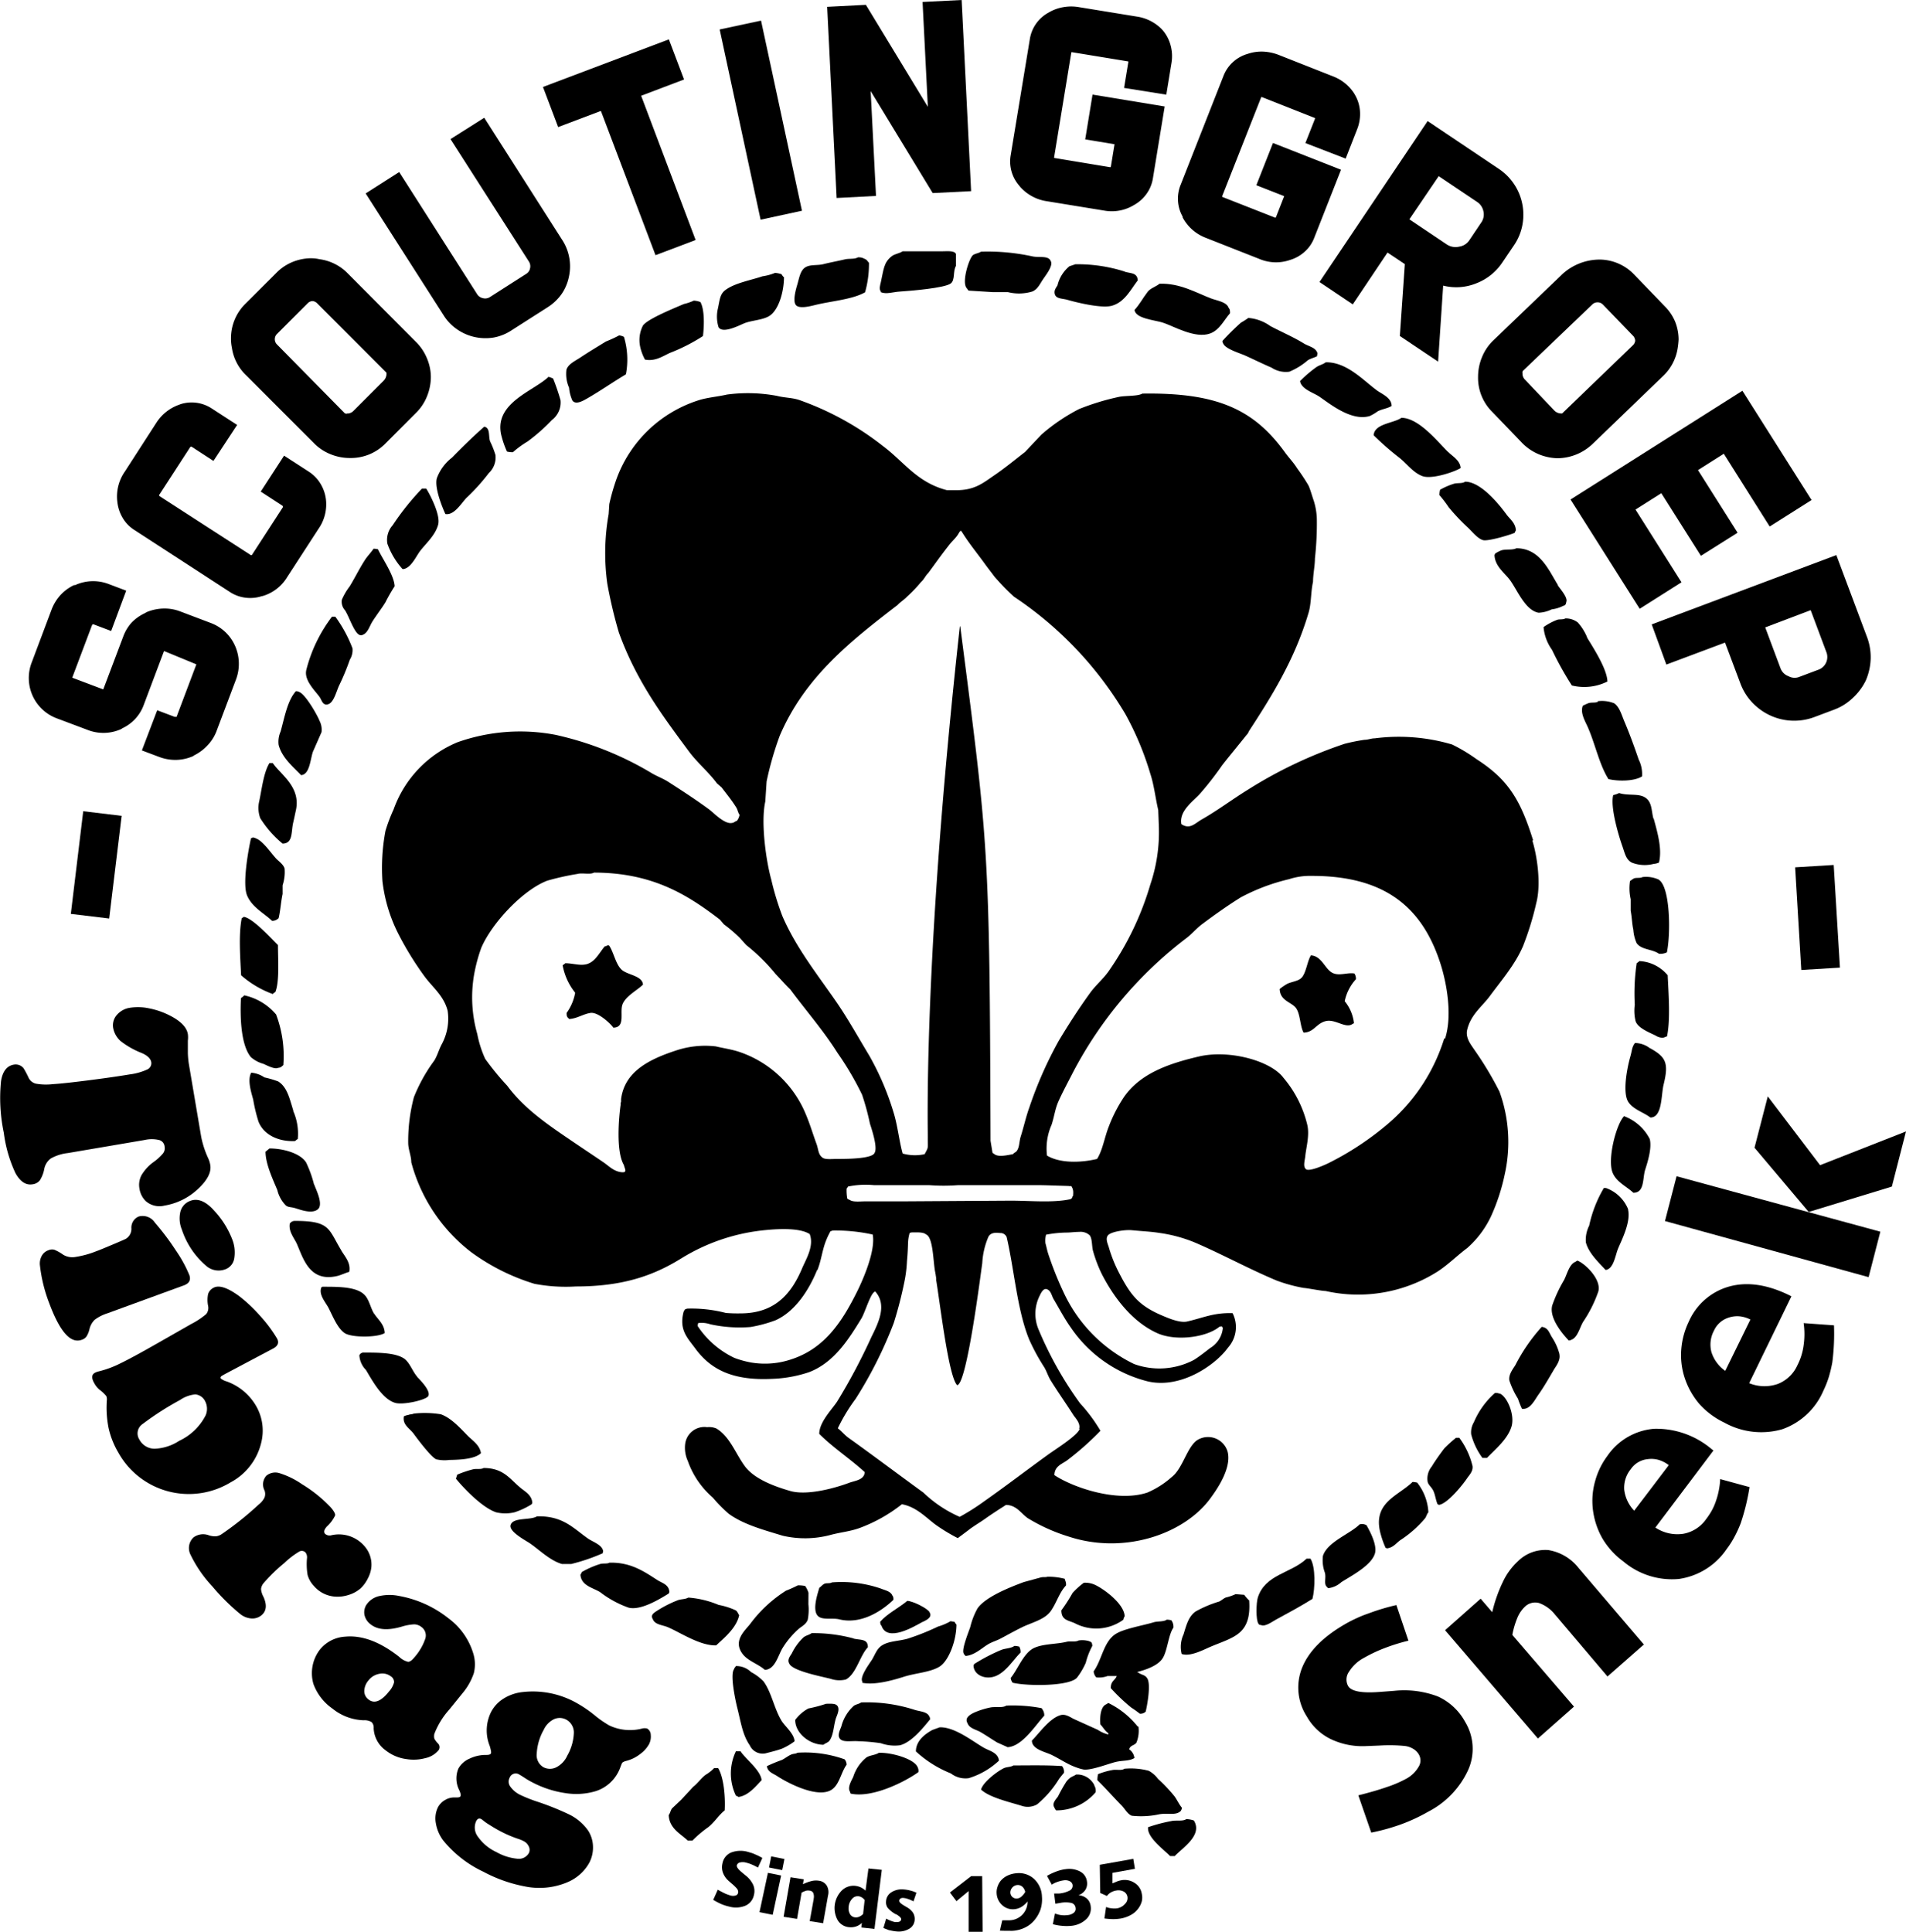 <svg xmlns="http://www.w3.org/2000/svg" viewBox="0 0 259.94 263.45"><g id="Laag_1" data-name="Laag 1"><path d="M96.26,159.62h0a3.41,3.41,0,0,0,0-.34c.47-3.81,3.9-5.47,7.53-6.66a12.51,12.51,0,0,1,5.39-.55c1,.24,2.13.4,3.14.73a15,15,0,0,1,9.17,8.61c.55,1.3.95,2.68,1.44,4,.26.74.22,1.42.8,1.83.36.29,1.26.18,1.89.18,1.27,0,4.89,0,5.21-.82.48-.73-.45-3.43-.63-4a34.28,34.28,0,0,0-1.07-3.94,41.15,41.15,0,0,0-3.33-5.67c-2-3.17-4.31-5.78-6.47-8.7-.72-.7-1.33-1.4-2-2.1a25.91,25.91,0,0,0-4-3.94l-.9-1a21,21,0,0,0-2.15-1.83l-.54-.64c-4.51-3.46-9.27-6.4-17.17-6.41-.51.31-1.62,0-2.24.18a35.27,35.27,0,0,0-4.13.92c-3.38,1.29-7.58,5.83-9,9.15a22.23,22.23,0,0,0-1,3.76,18.24,18.24,0,0,0,.45,8,15,15,0,0,0,1.08,3.39,37.76,37.76,0,0,0,3,3.66c2.22,3,5.25,5.12,8.36,7.23,1.55,1.06,3.16,2.12,4.76,3.21.76.51,1.44,1.31,2.61,1.37.65,0,.3-.46.18-1-1.09-1.83-.69-6.44-.44-8.21,0-.23,0-.32.05-.35M123,182.56c-1.12,2.76-3,5.66-5.67,6.86a18.5,18.5,0,0,1-3.41.92,18.64,18.64,0,0,1-5.48-.37,3.81,3.81,0,0,0-1.62-.18s-.09,0-.11.42a12.36,12.36,0,0,0,5,4.34,13.18,13.18,0,0,0,2.34.64,11.26,11.26,0,0,0,5.48-.46c4.43-1.46,6.8-5,8.81-9,.81-1.59,2.67-5.73,2.24-8a23.53,23.53,0,0,0-5.48-.55c-.1.06-.08.05-.27.09a9.11,9.11,0,0,0-.55,1.13c-.59,1.39-.69,2.81-1.24,4.18M220.54,124c.63,2,1.23,5.88.54,8.51a40.61,40.61,0,0,1-1.8,5.86c-1.08,2.54-2.93,4.66-4.49,6.78-1.09,1.49-2.64,2.55-3.14,4.67-.27,1.14.62,2.14,1,2.74a45.43,45.43,0,0,1,3.41,5.68,20.17,20.17,0,0,1,.72,11.26,27.22,27.22,0,0,1-1.89,5.78,13.37,13.37,0,0,1-3.23,4.29c-1.35,1-2.61,2.28-4.05,3.21a20.25,20.25,0,0,1-15.27,2.65c-.54,0-2.45-.39-3-.42a21.34,21.34,0,0,1-3.66-1c-3.87-1.62-7.42-3.59-11.23-5.22a19.82,19.82,0,0,0-4.77-1.28c-1.22-.19-1.93-.2-3.77-.37-1-.09-3.1.23-3.32.82-.25.42.07,1.11.18,1.47A18.86,18.86,0,0,0,164.2,183c1.55,3,2.67,4.42,5.84,5.77.67.28,2.39,1.06,3.42.82,2.23-.51,3.6-1.22,6.2-1.14a4.2,4.2,0,0,1-.63,4.71c-1.64,2.29-6.4,5.69-11,4.58a18,18,0,0,1-10.43-7.32c-.85-1.19-1.57-2.57-2.33-3.85-.3-.5-.35-1.14-.9-1.37s-.88.6-1.08,1a5.49,5.49,0,0,0-.09,4.48,49.65,49.65,0,0,0,5.66,10.07,22.18,22.18,0,0,1,2.78,3.74,39.14,39.14,0,0,1-4.57,4.05c-.72.51-1.69.79-1.71,2,2.57,1.7,8.55,3.75,12.67,2.38a12.11,12.11,0,0,0,3.32-2.11c1.49-1.14,2.06-4,3.42-5a2.78,2.78,0,0,1,4.22,1.56c.56,2.28-1.55,5.23-2.34,6.31-3.57,4.9-11.79,7.75-19.4,5.22a24.28,24.28,0,0,1-5.49-2.47c-.93-.61-1.51-1.79-3-1.83-.57.38-.33.21-.84.54s-1.52,1-1.88,1.26c-.67.48-1,.66-1.71,1.14s0,0-2.15,1.59a24.48,24.48,0,0,1-2.95-1.78c-1.31-.94-2.64-2.47-4.67-2.84a21,21,0,0,1-5.66,3.2c-1.37.52-2.66.6-4.13,1a13.47,13.47,0,0,1-6.47.09c-2.69-.82-5.35-1.53-7.37-3a20.4,20.4,0,0,1-2.16-2.2,11.7,11.7,0,0,1-3.41-5,4.33,4.33,0,0,1-.36-2.29A2.64,2.64,0,0,1,108,204a2.53,2.53,0,0,1,1.26.18c1.84,1.1,2.61,3.42,3.87,5.13s3.88,2.72,6.2,3.39,6.16-.41,8-1.1c.83-.32,2.1-.38,2.16-1.47-2-1.84-4.3-3.31-6.2-5.22,0-1.6,1.71-3.3,2.43-4.39a81.25,81.25,0,0,0,4.67-8.79c.92-1.87,2.21-4.36.54-6.23-.16.06-.09,0-.18.1-.53.39-1.26,2.83-1.71,3.57-1.8,2.95-3.75,6-7.09,7.31a17.52,17.52,0,0,1-5.13.93c-5.23.25-8.27-1.2-10.42-4.12-1.07-1.46-2.25-2.52-1.62-5,.18-.38.18-.38.54-.46a18.75,18.75,0,0,1,5.23.59,19.39,19.39,0,0,0,2,.06c4.8,0,7-2.8,8.44-6.23.49-1.15,1.62-2.95,1-4.58-1.26-.83-4-.75-6-.55a26.62,26.62,0,0,0-11.5,3.85c-3.87,2.41-8.08,3.84-14.38,3.84a22.73,22.73,0,0,1-5.66-.36,28.79,28.79,0,0,1-8.62-4.31,22.9,22.9,0,0,1-8.18-12.26c0-.89-.42-1.76-.42-2.64a23.43,23.43,0,0,1,.78-6.25,22.22,22.22,0,0,1,2.79-5c.42-.7.61-1.47,1-2.2a7.31,7.31,0,0,0,.81-4.58c-.52-2.05-2.06-3.2-3.14-4.67a42.88,42.88,0,0,1-3.51-5.67,21.21,21.21,0,0,1-2.24-7.33,27.2,27.2,0,0,1,.41-6.86,22.53,22.53,0,0,1,1.11-2.93,15.58,15.58,0,0,1,8.72-9.16,25.63,25.63,0,0,1,13.39-1,43.87,43.87,0,0,1,12.94,5.13c.8.5,1.64.78,2.42,1.28,1.88,1.21,3.78,2.44,5.57,3.76.57.41,2.13,2.1,3.15,1.83.19,0,.39-.22.63-.28a1.83,1.83,0,0,0,.36-.82c-.22-.29-.25-.68-.45-1-.58-.94-1.32-1.85-2-2.74l-.63-.55c-1.16-1.57-2.72-2.84-3.86-4.4-3.71-5-7.18-9.68-9.53-16.2A64.52,64.52,0,0,1,94.39,89a30.28,30.28,0,0,1,.18-9.52l.09-1.37a28.37,28.37,0,0,1,1-3.48A17.57,17.57,0,0,1,106.7,64c1.24-.42,2.65-.51,4-.82a21.55,21.55,0,0,1,6.83.18c1.07.27,2,.23,3,.55A39.81,39.81,0,0,1,132,70.22c2.88,2.15,4.61,4.94,8.71,6H142c2.51,0,3.65-1,5.12-2s2.81-2.11,4.22-3.2l2.25-2.38a25.5,25.5,0,0,1,5.12-3.48,32.89,32.89,0,0,1,5.39-1.65c.8-.2,2.65-.08,3.24-.46,10.22-.16,15.23,2.14,19.5,8.06.5.69,1.15,1.36,1.61,2.11A27.26,27.26,0,0,1,190,75.56c.23.45.55,1.6.72,2.07a9,9,0,0,1,.43,2.55,43,43,0,0,1-.26,5.34c0,1-.26,2.18-.26,3.19-.32,1.43-.22,3-.63,4.3-1.9,6.37-5,11.31-8.26,16.3l0,.06c-.6.79-3.06,3.76-3.55,4.43a42.12,42.12,0,0,1-3,3.84c-.9,1-2.85,2.31-2.52,4.12,1.18.79,1.86-.12,2.79-.64,2.16-1.23,4.13-2.72,6.2-4a60.77,60.77,0,0,1,13.29-6.32,26.32,26.32,0,0,1,2.7-.54c.51,0,.89-.2,1.4-.2a25.63,25.63,0,0,1,10.55.84,23,23,0,0,1,3.33,2c4.35,2.8,6,5.58,7.72,11.08m-12,27c1-3.15.22-7.5-.63-10.16-2.45-7.67-7.54-12-17.52-12a9.27,9.27,0,0,0-3.15.45,27.2,27.2,0,0,0-6.56,2.47c-1.83,1.14-3.59,2.39-5.3,3.67-.75.56-1.41,1.36-2.16,1.92a55,55,0,0,0-15.45,18.31c-.66,1.3-1.4,2.65-2,4-.43,1-.54,2-.9,3.11a8,8,0,0,0-.63,4.21c1.74,1.06,4.6,1,6.83.46.79-1.27,1-2.93,1.62-4.48a20.13,20.13,0,0,1,2.07-4c2.2-3.13,5.93-4.5,10.24-5.5,4.13-.95,9.78.6,11.5,2.93a15.47,15.47,0,0,1,3.24,6.41c.33,1.42-.16,3.08-.27,4.21-.07.7-.35,1.45.09,1.83s2.66-.61,3.23-.91a40.18,40.18,0,0,0,8.09-5.4A25,25,0,0,0,208.52,151m-30.19,39.49c-.11-.27-.11-.27-.46-.19-1.72,1.43-5.78,2-8.34.94-3.43-1.48-6-4.8-7.7-8.11a18.47,18.47,0,0,1-1.19-3.12c-.2-.67-.09-1.64-.46-2.17a1.84,1.84,0,0,0-1.46-.47c-.62,0-1.17.09-1.66.09a15.87,15.87,0,0,0-2.84.29,3.18,3.18,0,0,0-.08,1.17c.17.6.22,1,.45,1.66a46.82,46.82,0,0,0,2.25,5.51,20.37,20.37,0,0,0,9.39,9.3,10.11,10.11,0,0,0,8.15-.56c.73-.45,1.56-1.11,2.22-1.62a3.57,3.57,0,0,0,1.73-2.72M168.44,130a22.24,22.24,0,0,0,1.17-7.79l-.09-2.38c-.39-1.65-.56-3.36-1.08-4.94a40.74,40.74,0,0,0-3.41-8.15,49.64,49.64,0,0,0-15.19-16A31.58,31.58,0,0,1,147.18,88c-.48-.65-.72-.94-1.2-1.59-1-1.39-2.15-2.79-3.06-4.22-.33-.51-.3-.62-.67,0s-.83.94-1.3,1.57c-1,1.27-1.86,2.49-2.79,3.75-.42.4-.54.84-1,1.24a18.62,18.62,0,0,1-1.91,2c-.27.31-1,.8-1.26,1.11-6.43,4.94-12.67,9.84-16.09,17.85a44.34,44.34,0,0,0-1.79,6.23l-.18,2.74c-.65,2.93.14,8.22.81,10.62a37.8,37.8,0,0,0,1.52,5c1.88,4.36,4.81,8,7.37,11.72,1.61,2.34,3,4.86,4.49,7.32A37.78,37.78,0,0,1,133.4,161c.57,1.79.79,4,1.26,5.68a6.14,6.14,0,0,0,3,.09c.54-1,.43-.7.43-2.16.06,0-.77-23.2,4.37-69.8,0,0,.05-.07.06,0,3.86,29.9,4,30,4.13,70.13l.27,1.65.27.18c.55.45,1.9.1,2.51,0,.14-.19.41-.27.54-.46.38-.55.3-1.28.54-2,.41-1.29.7-2.66,1.17-3.94a54.29,54.29,0,0,1,4-9.06c1.36-2.27,2.79-4.48,4.32-6.59.73-1,1.78-1.88,2.51-2.93A40.55,40.55,0,0,0,168.44,130m-9.71,74.25c.24-.79-.55-1.53-.8-1.93-1-1.57-2.08-3.09-3.06-4.67-.37-.59-.54-1.22-.9-1.83A27.58,27.58,0,0,1,151.9,192c-1.62-4-2-9.37-3.05-13.92a.92.92,0,0,0-.72-.55c-.47,0-1.34-.23-1.76.48a10.52,10.52,0,0,0-.85,3.64c-.21,1.37-2.09,16.5-3.42,16.62-1.2-1.12-2.39-11.67-2.93-14.73.1.41.14.55,0-.29,0-.05,0-.12-.05-.2a.5.5,0,0,0,0-.12c-.31-1.33-.25-4.8-1.26-5.21-.35-.32-1.13-.29-1.8-.28-.2,0-.25,0-.45.09-.33,1.25-.12,1.17-.36,3.85a17.79,17.79,0,0,1-.36,2.84,55.68,55.68,0,0,1-1.44,5.58,57.28,57.28,0,0,1-5.21,10.35,24.17,24.17,0,0,0-2.42,4c.49.37.92.91,1.43,1.28,3.46,2.48,6.81,5,10.25,7.5a17,17,0,0,0,4.94,3.3,31,31,0,0,0,3.33-2.11c3-2.11,5.94-4.37,8.9-6.5.84-.6,3.88-2.52,4.13-3.38m-.91-31.73c.09-.75,0-1-.2-1.34-.16-.11-.08,0-.41-.06-3.93-.12-3.32-.11-4.36-.11H142.17a25.76,25.76,0,0,1-3.83,0h-7.55a11.84,11.84,0,0,0-3.59.19,1.06,1.06,0,0,1-.18.27,6.33,6.33,0,0,0,.09,1.37,1.35,1.35,0,0,0,.36.19c.41.31,1.46.18,2.15.18h5.49l14.28-.09c2.59,0,5.81.31,8.09-.19a.43.43,0,0,0,.34-.41" transform="translate(-11.56 -9.37)" fill="#000"/><path d="M239,142.37c.11,2.49.39,6-.09,8.33l-.27.09c-.35.23-1,0-1.26-.18-.82-.42-2.61-1.08-2.79-2.11a6,6,0,0,1-.08-2.11,28,28,0,0,1,.26-5.67,1.45,1.45,0,0,0,.36-.28,5.35,5.35,0,0,1,3.87,1.93" transform="translate(-11.56 -9.37)" fill="#000"/><path d="M237.81,129.36c1.53,1,1.62,7.3,1.08,9.89a2.07,2.07,0,0,1-1.08.19c-.94-.66-2.42-.52-3.06-1.47a5.52,5.52,0,0,1-.44-1.83c-.17-.71-.2-1.78-.36-2.56V132a6.75,6.75,0,0,1-.09-2.47,4.7,4.7,0,0,1,.54-.37c.37-.13.87,0,1.16-.18a4.12,4.12,0,0,1,2.25.36" transform="translate(-11.56 -9.37)" fill="#000"/><path d="M236.64,152.34c2.12,1.19,2.53,2,1.8,4.95-.35,1.43-.15,4.49-1.8,4.48-1-.75-2.29-1.07-3-2.1-.87-1.32-.12-4.9.27-6.23.23-.8.2-1.3.63-1.83a3.38,3.38,0,0,1,2.06.73" transform="translate(-11.56 -9.37)" fill="#000"/><path d="M237.09,121c.49,1.81,1.19,4.16.72,6a2.1,2.1,0,0,1-.72.18,4.79,4.79,0,0,1-3-.18c-.79-.42-.94-1.29-1.26-2.2-.54-1.51-1.68-5.37-1.26-7a3.54,3.54,0,0,0,.81-.28c1.23.41,2.67,0,3.59.64s.79,1.76,1.08,2.84" transform="translate(-11.56 -9.37)" fill="#000"/><path d="M236.55,164.7c.34,1.27-.36,3.36-.63,4.22-.36,1.16-.06,3.13-1.61,3.11-.92-.87-2.24-1.42-2.79-2.66-.81-1.82.46-6.69,1.53-7.78a6.45,6.45,0,0,1,3.5,3.11" transform="translate(-11.56 -9.37)" fill="#000"/><path d="M233.59,174.32c.41,1.71-.9,4.22-1.35,5.31-.38.9-.6,2.81-1.71,2.93-.92-1-2.32-2.31-2.69-3.76a4.27,4.27,0,0,1,.45-2.28,17.08,17.08,0,0,1,2-5.13.92.92,0,0,1,.54.09,5.12,5.12,0,0,1,2.79,2.84" transform="translate(-11.56 -9.37)" fill="#000"/><path d="M229.45,105a4.43,4.43,0,0,1,2.25.28c.71.48,1,1.52,1.35,2.38.72,1.7,1.35,3.4,2,5.31a4.37,4.37,0,0,1,.45,2.28c-1,.65-3.14.7-4.58.37-1.25-2-1.78-4.69-2.78-7-.36-.85-1.11-2-.72-3a6.66,6.66,0,0,1,.81-.37c.44-.12.92,0,1.25-.18" transform="translate(-11.56 -9.37)" fill="#000"/><path d="M228,96.31c.79,1.31,2.73,4.26,2.78,6a7.07,7.07,0,0,1-4.85.54,43,43,0,0,1-2.7-4.85,6.26,6.26,0,0,1-1.16-3.11,8.18,8.18,0,0,1,1.88-1c.33-.1.82,0,1.08-.18a2.65,2.65,0,0,1,1.71.55,7.07,7.07,0,0,1,1.26,2" transform="translate(-11.56 -9.37)" fill="#000"/><path d="M226.67,181.28c1,.35,3.32,2.54,2.87,4.21a17.45,17.45,0,0,1-2.06,4.12c-.46.75-.76,2.17-1.62,2.47a.63.63,0,0,1-.36.09c-.7-.73-2.71-3-2.25-4.76a18.49,18.49,0,0,1,1.62-3.48c.39-.76.72-2.17,1.53-2.47.07-.06.2-.12.27-.18" transform="translate(-11.56 -9.37)" fill="#000"/><path d="M224,89.17c.3.49,1.42,1.68,1.17,2.29-.06.38-.13.44-.45.55a4.74,4.74,0,0,1-1.53.46,4.51,4.51,0,0,1-1.79.46c-1.8-.29-2.92-3.09-3.87-4.4-.71-1-2.1-1.9-2.15-3.48.07-.09,0,0,.09-.18a3.93,3.93,0,0,1,.89-.46c.64-.17,1.49,0,2-.27,3.21,0,4.42,3,5.66,5" transform="translate(-11.56 -9.37)" fill="#000"/><path d="M224.24,194.09c.16.78-.46,1.58-.72,2-.74,1.25-1.36,2.36-2.15,3.48-.53.74-1.14,2.1-2.25,1.92a12.62,12.62,0,0,1-.54-1.37,11.35,11.35,0,0,1-1.17-2.48c-.15-.82.53-1.63.81-2.1a24.3,24.3,0,0,1,3.6-5.22c.92.12,1,.81,1.43,1.47a7.61,7.61,0,0,1,1,2.28" transform="translate(-11.56 -9.37)" fill="#000"/><path d="M218.31,81.66a2.53,2.53,0,0,0-.18.37c-.5.24-3.6,1.19-4.31,1s-1.43-1.09-2-1.65a27.73,27.73,0,0,1-2.69-2.84,16,16,0,0,0-1.26-1.65,3,3,0,0,1,.09-.73,9.29,9.29,0,0,1,1.89-.82c.5-.14,1.14,0,1.52-.28,2.16,0,4.64,3.1,5.66,4.49.46.62,1.18,1.1,1.26,2.1" transform="translate(-11.56 -9.37)" fill="#000"/><path d="M216.06,199.4c1,.34,2.16,2.91,1.62,4.58s-2.15,3-3.32,4.21h-.63a9.51,9.51,0,0,1-1.53-3.2,2.67,2.67,0,0,1,.36-1.65,11.11,11.11,0,0,1,2.88-4,1.21,1.21,0,0,1,.62.09" transform="translate(-11.56 -9.37)" fill="#000"/><path d="M212.38,209.29c.11.71-.46,1.27-.72,1.65-.62.93-2.69,3.5-3.86,3.66-.1-.07,0,0-.18-.09-.24-.52-.3-1.16-.54-1.74s-.67-.82-.81-1.28a2.59,2.59,0,0,1,.54-2.11c.55-.9,1.09-1.64,1.71-2.47a17.23,17.23,0,0,1,1.61-1.46h.45a10.64,10.64,0,0,1,1.8,3.84" transform="translate(-11.56 -9.37)" fill="#000"/><path d="M209.06,71c.57.59,1.64,1.15,1.7,2.2-.78.5-3.91,1.58-5.21,1.1s-2.16-1.75-3.23-2.57a37.85,37.85,0,0,1-3.42-3c.1-1.6,2.74-1.63,3.78-2.38,2.39,0,5,3.32,6.38,4.67" transform="translate(-11.56 -9.37)" fill="#000"/><path d="M206.36,215.61c-.21.23-.26.56-.45.82a15.42,15.42,0,0,1-3.41,3c-.55.41-.94,1-1.8,1.1-.09-.07,0,0-.18-.09a12.28,12.28,0,0,1-.63-1.74c-1.29-4.4,2.31-5.27,4.31-7.23a3.27,3.27,0,0,1,.63.09,7.07,7.07,0,0,1,1.53,4" transform="translate(-11.56 -9.37)" fill="#000"/><path d="M199.35,62.62c.7.5,2,1,2,2.11-.54.35-1.25.4-1.89.73a6.69,6.69,0,0,1-1.08.64c-2.53.78-5.52-1.72-6.92-2.66-.78-.52-2.43-1-2.6-2.1a17.16,17.16,0,0,1,2.25-1.92c.39-.26.89-.35,1.25-.64,2.89-.07,5.22,2.56,7,3.84" transform="translate(-11.56 -9.37)" fill="#000"/><path d="M197.91,217.35c.38.66,1.49,2.65,1.17,3.84-.44,1.64-3.22,3.08-4.58,3.94a3.25,3.25,0,0,1-1.8.83,3.63,3.63,0,0,1-.27-.28c-.31-.43,0-1.17-.18-1.83a4.87,4.87,0,0,1-.27-2.29c.6-1.92,3.7-3,5-4.3a1.15,1.15,0,0,1,.89.09" transform="translate(-11.56 -9.37)" fill="#000"/><path d="M196.3,142.18a1.26,1.26,0,0,1,.18.73,6.33,6.33,0,0,0-1.53,3,5.7,5.7,0,0,1,1.26,3l-.18.09c-.94.71-2.37-.72-3.69-.37s-1.58,1.53-3,1.56c-.49-.89-.43-2.45-1-3.3s-2.22-1-2.25-2.65a7.3,7.3,0,0,1,1.08-.73c.72-.31,1.56-.34,2-.92.56-.77.68-2.13,1.17-2.93,1.41.08,1.84,1.66,2.78,2.29s2.14,0,3.15.18" transform="translate(-11.56 -9.37)" fill="#000"/><path d="M191.18,57.4c.12.21,0,.3,0,.55-.39.2-.88.31-1.26.55a9.21,9.21,0,0,1-2.52,1.56,3.51,3.51,0,0,1-2.42-.55c-1.28-.55-2.44-1.13-3.6-1.65-.78-.35-2.7-.9-3-1.65-.08-.11-.08-.15-.09-.36a34.54,34.54,0,0,1,2.51-2.48,9.3,9.3,0,0,0,1-.64,5.92,5.92,0,0,1,3,1.1c1.54.82,3.14,1.49,4.58,2.38.57.36,1.54.53,1.8,1.19" transform="translate(-11.56 -9.37)" fill="#000"/><path d="M190.28,221.93c.72,1.15.63,4.09.27,5.49-1.61,1-3.31,1.92-5,2.84-.43.23-1.45,1-2,.73-.28-.05-.22,0-.36-.18-.38-.52-.31-2.88-.09-3.57,1-3.19,4.55-3.3,6.65-5.31Z" transform="translate(-11.56 -9.37)" fill="#000"/><path d="M181.92,227.6c.33,4.65-2.06,5-5.21,6.32-1,.42-2.84,1.43-4,1a4,4,0,0,1,.26-2.66c.39-1.29.68-2.42,1.62-3.11a15.78,15.78,0,0,1,3.24-1.37c.28-.13.61-.43.9-.55a7,7,0,0,0,1.34-.46l1.17.09a6.22,6.22,0,0,0,.63.73" transform="translate(-11.56 -9.37)" fill="#000"/><path d="M181.73,109.31a1.52,1.52,0,0,1,.18-.23c0,.09-.57.82-.23.29l0-.06" transform="translate(-11.56 -9.37)" fill="#000"/><path d="M179.13,51.36c.17.19.18.35.18.73-.83.94-1.42,2.28-2.69,2.75-2.06.77-5-1-6.47-1.47-1.06-.35-3.77-.55-3.86-1.74.68-.73,1.17-1.67,1.79-2.47.39-.5,1.13-.69,1.62-1.1,2.81-.08,4.93,1.21,7,2,.8.31,2.14.47,2.42,1.28" transform="translate(-11.56 -9.37)" fill="#000"/><path d="M174.37,257.63c1.26,2-1.54,3.73-2.6,4.86h-.63c-.8-.84-3.21-2.57-3-3.94a21.59,21.59,0,0,1,3.15-.83c.67-.16,1.55.07,2.06-.27a3.37,3.37,0,0,1,1,.18" transform="translate(-11.56 -9.37)" fill="#000"/><path d="M172.76,255.89a1.23,1.23,0,0,1-.18.46c-.7.67-1.8.21-3,.46a11.6,11.6,0,0,1-3.68.18c-.59-.25-.93-.94-1.35-1.37-1.12-1.14-2.19-2.36-3.33-3.48a3.73,3.73,0,0,1,.09-.82,10.07,10.07,0,0,1,1.89-.55c.62-.14,1.28.11,1.71-.19a9.46,9.46,0,0,1,3.32.28,4,4,0,0,1,1.26,1.1,22,22,0,0,1,2.25,2.38c.36.5.6,1.07,1,1.55" transform="translate(-11.56 -9.37)" fill="#000"/><path d="M171.32,230.35a1.45,1.45,0,0,1,.27,1c-.66.89-.81,3.08-1.44,4.12s-2.28,1.61-3.51,1.92c.09.08,0,0,.18.09.43.32.88.28,1.17.73.59.76,0,3.84-.18,4.58a1,1,0,0,1-.81.28,13.58,13.58,0,0,0-1.16-.83,25,25,0,0,1-2.79-2.65c0-1,.55-1,.81-1.65H162.6a3.33,3.33,0,0,1-1.53.18,1.39,1.39,0,0,1-.36-.82c1.16-1.62,1.35-4.09,3.06-5.13,1.14-.7,3.72-1.13,5.12-1.56.58-.17,1.36-.05,1.8-.36a2.64,2.64,0,0,1,.63.09" transform="translate(-11.56 -9.37)" fill="#000"/><path d="M166.82,244.82a4.31,4.31,0,0,1-.27,2.19c-.27.42-.84.34-1,.92a1.65,1.65,0,0,1,.72,1.19c-.7.44-1.62.3-2.61.55s-3.46,1.21-4.4,1l-.33-.08a9.3,9.3,0,0,1-1.86-.76c-.68-.36-1.31-.75-2-1.09-.87-.46-2.77-.75-2.78-2,1-1,2.44-3.09,3.95-3.48.7-.18,1.39.37,1.8.55l3.23,1.46a4.53,4.53,0,0,0,1.44.64v-.18c-.47-.31-.69-.8-1.08-1.19-.09-.92,0-2.44.81-2.75.07-.06.2-.11.27-.18a11.56,11.56,0,0,1,4,3.21" transform="translate(-11.56 -9.37)" fill="#000"/><path d="M164.94,46.42c.87.27,1.71.11,1.79,1.19-1,1.27-1.79,3-3.59,3.47-1.46.37-4.93-.51-6-.82-.65-.19-1.51-.12-1.71-.73s.25-1,.36-1.28a4.81,4.81,0,0,1,1.62-2.57l.81-.27a21,21,0,0,1,6.74,1" transform="translate(-11.56 -9.37)" fill="#000"/><path d="M164.94,229.8a1,1,0,0,0-.18.46,6.28,6.28,0,0,1-6.65.46c-.89-.39-1.81-.42-1.8-1.74a23.52,23.52,0,0,0,1.53-2.38,10.6,10.6,0,0,1,1.53-1.38,3.18,3.18,0,0,1,1.52.28c1.25.58,4,2.6,4.05,4.3" transform="translate(-11.56 -9.37)" fill="#000"/><path d="M160.8,252.87a1.34,1.34,0,0,1,.18.92,7,7,0,0,1-5.39,2.47,2,2,0,0,1-.27-.46c-.32-.54.34-1.13.54-1.46a21.68,21.68,0,0,1,1.13-2,2.59,2.59,0,0,1,.49-.5c.25-.2.56-.27.81-.46a2.22,2.22,0,0,1,.44,0,2.63,2.63,0,0,1,2.07,1.43" transform="translate(-11.56 -9.37)" fill="#000"/><path d="M160.09,233.19c.34.11.41.2.44.64a9.84,9.84,0,0,0-.89,2.29,9.71,9.71,0,0,1-1.17,2c-.93,1.23-6.77,1.22-8.81.73a1.41,1.41,0,0,1-.27-.64c1-1.21,1.78-3.47,3.24-4.12,1.26-.56,3-.48,4.4-.82.48-.12,1.24.06,1.62-.18a3.34,3.34,0,0,1,1.44.09" transform="translate(-11.56 -9.37)" fill="#000"/><path d="M156.76,224.67l.09.28a1.3,1.3,0,0,1,.09.64c-.91.95-1.29,2.38-2.07,3.48s-2.33,1.5-3.68,2.1c-1,.47-2.15,1.12-3.15,1.65-.6.32-1.22.47-1.79.83-.86.53-1.78,1.44-3,1.55-.14-.16-.17-.12-.27-.36-.3-.53.71-3,.9-3.57a10,10,0,0,1,1-2.57c1.11-1.56,4.31-2.83,6.29-3.57l2.34-.64c.32-.08.68,0,.89-.09a8.8,8.8,0,0,1,2.34.27" transform="translate(-11.56 -9.37)" fill="#000"/><path d="M156.4,250.22a1.25,1.25,0,0,1,.27.91c-.23.27-.45.54-.67.83a14,14,0,0,1-3,3.48,2.58,2.58,0,0,1-2.16.18c-1.63-.5-4.39-1.14-5.48-2.2.24-1,2.27-2.54,3.14-2.93.39-.17.92-.13,1.26-.36,2.2,0,4.6-.06,6.65.09" transform="translate(-11.56 -9.37)" fill="#000"/><path d="M154.87,45c.37.61-.81,2.07-1.07,2.47-.42.63-.73,1.35-1.44,1.65a6.26,6.26,0,0,1-3.33.09H147L143.64,49l-.27-.37c-.67-.86.38-4.12.9-4.48.32-.22.76-.24,1.08-.46a28.74,28.74,0,0,1,7,.64c.92.21,2.19-.15,2.51.64" transform="translate(-11.56 -9.37)" fill="#000"/><path d="M153.62,242.34a1.47,1.47,0,0,1,.36,1c-1.14,1.21-3,4.21-5,4.3l-1.43-.64c-.76-.46-1.54-1-2.34-1.46-.63-.33-1.46-.48-1.71-1.19-.42-.72.4-1.16.81-1.38a10.79,10.79,0,0,1,2.25-.73c.74-.17,1.69.09,2.24-.27a20.61,20.61,0,0,1,4.86.36" transform="translate(-11.56 -9.37)" fill="#000"/><path d="M150.56,233.92a1.41,1.41,0,0,1,.18.82c-1,1-2,2.66-3.41,3.21s-3-.17-3-1.47c.07-.09,0,0,.09-.18a25,25,0,0,1,3.68-1.92c.56-.23,1.33-.2,1.8-.55a2.64,2.64,0,0,1,.63.09" transform="translate(-11.56 -9.37)" fill="#000"/><path d="M145.8,247.75c.75.42,1.89.64,2,1.73a10.52,10.52,0,0,1-4.14,2.39,3.26,3.26,0,0,1-2.42-.65,15.52,15.52,0,0,1-4.77-3c0-1.48,1.29-2.4,2.25-2.93l1-.36c2.11-.06,4.59,2,6.11,2.84" transform="translate(-11.56 -9.37)" fill="#000"/><path d="M142,230.9c0,2.19-1.05,5-2.33,5.77s-3.22.85-4.85,1.37-4,1.16-5.66.82v-.18c-.39-.65,1.06-2.54,1.34-3,.43-.72.65-1.48,1.35-1.92.95-.61,2.3-.57,3.51-.92a32.61,32.61,0,0,0,4.13-1.65,7.47,7.47,0,0,0,1.71-.73l.54.09a1.44,1.44,0,0,0,.26.37" transform="translate(-11.56 -9.37)" fill="#000"/><path d="M141.93,44v1.65c-.43.68-.09,1.92-.71,2.38-.86.63-5.44,1-6.92,1.1-1,.06-1.84.4-2.61.09v-.09c-.27-.35-.1-.84,0-1.28.38-1.67.37-2.72,1.53-3.57.41-.3,1-.34,1.44-.64h5.39c.7,0,1.66-.12,1.88.36" transform="translate(-11.56 -9.37)" fill="#000"/><path d="M138.34,229.25c.46.77-.66,1.15-1.08,1.37-1,.54-4.69,2.78-5.48.46-.15-.16-.16-.23-.18-.55,1-1.13,2.53-1.87,3.69-2.84.73,0,2.86,1.06,3.05,1.56" transform="translate(-11.56 -9.37)" fill="#000"/><path d="M138.34,243.53c.07.1,0,.09.09.28-.94,1.16-2.55,3.17-4.13,3.57a5.59,5.59,0,0,1-2.61-.28,25.72,25.72,0,0,0-3.05-.27c-1-.09-2.25.24-2.61-.46-.25-.47.13-1.16.27-1.55A5.66,5.66,0,0,1,128,242c.3-.21.7-.24,1-.46a21.16,21.16,0,0,1,7.27,1c.79.26,1.8.23,2.07,1" transform="translate(-11.56 -9.37)" fill="#000"/><path d="M136.72,250.4a1.1,1.1,0,0,1,.09.64c-1.78,1.29-6.28,3.59-9.25,2.93l-.09-.27c-.37-.6.27-1.6.45-2a5.54,5.54,0,0,1,1.79-2.65c.5-.33,1.2-.31,1.71-.64,1.8-.06,4.92.86,5.3,2" transform="translate(-11.56 -9.37)" fill="#000"/><path d="M133.31,227a1,1,0,0,1,.09.55c-1.53,1.47-4.36,3.39-7.37,2.66-1-.25-2.44.18-3-.55-.69-.88.07-3.05.27-3.76.24-.15.44-.43.71-.55s.76,0,1-.18a16.53,16.53,0,0,1,6.65.83c.6.25,1.39.37,1.62,1" transform="translate(-11.56 -9.37)" fill="#000"/><path d="M130.07,45.23a14.34,14.34,0,0,1-.53,4c-1.76,1-4.63,1.19-6.83,1.74-.72.18-2.16.54-2.61,0s0-2.14.18-2.74c.27-.9.4-1.93,1.08-2.38s1.65-.24,2.51-.46,2-.43,2.88-.64c.59-.15,1.34,0,1.8-.28a1.51,1.51,0,0,1,.9.19c.34.11.4.32.62.55" transform="translate(-11.56 -9.37)" fill="#000"/><path d="M127.92,232.82c1,.25,2,0,2,1.19-1.11,1.18-1.57,3.62-3,4.4a3.68,3.68,0,0,1-2.07-.09c-1.27-.33-5.31-1.09-5.66-2.11-.31-.5.18-1.07.36-1.37a7.35,7.35,0,0,1,1.62-2.2c.32-.24.75-.31,1.08-.55a21,21,0,0,1,5.75.73" transform="translate(-11.56 -9.37)" fill="#000"/><path d="M126.75,249.3a1.22,1.22,0,0,1,.27.73c-.83,1.13-1,3-2.34,3.57-2.05.88-5.92-1.22-7.1-2-.56-.38-1.31-.54-1.43-1.37a20.51,20.51,0,0,1,2-.83c.41-.18.85-.55,1.26-.73s.65-.09.9-.27a16,16,0,0,1,6.47.91" transform="translate(-11.56 -9.37)" fill="#000"/><path d="M125.76,242c.35.45,0,1.18-.18,1.65-.33,1-.32,2.32-.9,3.11-.18.25-.58.34-.81.55-1.89,0-3.87-1.57-3.86-3.39a5.44,5.44,0,0,1,1.8-1.56,18.57,18.57,0,0,0,2.42-.64c.63,0,1.26-.07,1.53.28" transform="translate(-11.56 -9.37)" fill="#000"/><path d="M121.81,228.15a7.23,7.23,0,0,1-.09,2.11c-.23.6-.7.83-1.17,1.19a11.75,11.75,0,0,0-2.25,2.65c-.62,1-1,2.92-2.42,3-1.15-1-2.82-1.31-3.42-2.83s.89-2.73,1.44-3.48a18.2,18.2,0,0,1,4.85-4.49,17,17,0,0,0,1.62-.73,4.71,4.71,0,0,1,1,.09,3.58,3.58,0,0,1,.45.92Z" transform="translate(-11.56 -9.37)" fill="#000"/><path d="M118.12,244c.48.79,1.76,1.81,1.8,2.84a8.38,8.38,0,0,1-1.71,1c-.7.26-1.55.46-2.24.64a1.93,1.93,0,0,1-2.16-1.1c-1-1.44-1.21-3.18-1.71-5.13-.21-.84-1-4.43-.45-5.22.08-.24.16-.26.27-.45a2.83,2.83,0,0,1,2.07.82,6.66,6.66,0,0,1,1.71,1.28c1.09,1.51,1.44,3.69,2.42,5.31" transform="translate(-11.56 -9.37)" fill="#000"/><path d="M118.48,47.15c0,2-.72,4.51-2,5.31-.92.57-2.41.59-3.42,1-.68.28-2.92,1.46-3.5.54a4.79,4.79,0,0,1-.09-2.56c.26-1.21.27-2,1.08-2.56,1.25-.92,3.47-1.31,5-1.83a7.17,7.17,0,0,0,1.7-.46,3.18,3.18,0,0,1,.9.18,1.68,1.68,0,0,0,.27.37" transform="translate(-11.56 -9.37)" fill="#000"/><path d="M112.55,248.2c.69,1.06,2.74,2.56,2.88,3.94-.8.83-1.79,2.1-3.15,2.29a1.73,1.73,0,0,0-.36-.18,7,7,0,0,1,0-6.05Z" transform="translate(-11.56 -9.37)" fill="#000"/><path d="M111.92,229c.21.13.3.45.45.64-.38,1.74-2,3.06-3.14,4.12-2.2.06-4.86-1.74-6.56-2.47-.73-.32-1.8-.34-2.07-1.1-.39-.6.19-.9.63-1.19A15.42,15.42,0,0,1,104,227.6c.45-.17,1-.11,1.43-.36a13.1,13.1,0,0,1,4.14,1,9.78,9.78,0,0,1,2.33.74" transform="translate(-11.56 -9.37)" fill="#000"/><path d="M109.5,250.49c.78,1.29,1,3.93.9,5.77-.82.64-1.43,1.66-2.25,2.29a15.83,15.83,0,0,0-2.16,1.83h-.63c-1-.95-2.52-1.65-2.6-3.48.2-.26.25-.64.45-.91l1.26-1.19,1.61-1.74c.64-.5,1.09-1.18,1.71-1.65a5.59,5.59,0,0,0,1.17-.92Z" transform="translate(-11.56 -9.37)" fill="#000"/><path d="M107.07,50.54c.58,1,.54,3.17.36,4.66a24.56,24.56,0,0,1-4.49,2.29c-1,.45-2,1.19-3.42.92a6.67,6.67,0,0,1-.63-1.65,4.31,4.31,0,0,1,.36-3c.65-.92,4.34-2.39,5.57-2.93a6.69,6.69,0,0,0,1.35-.46,2.68,2.68,0,0,1,.9.19" transform="translate(-11.56 -9.37)" fill="#000"/><path d="M102.85,226.5c-.07.1,0,0-.09.19-1,.6-3.75,2.37-5.48,1.92a13.88,13.88,0,0,1-3.87-2.11c-1-.62-2.58-.87-2.69-2.38a1.73,1.73,0,0,0,.18-.36,12.2,12.2,0,0,1,2.51-1.1c.39-.12,1,0,1.26-.18,2.94-.08,4.78,1.24,6.56,2.38.66.42,1.57.6,1.62,1.64" transform="translate(-11.56 -9.37)" fill="#000"/><path d="M96.65,55.3a10.74,10.74,0,0,1,.27,5.12c-1.78,1.06-3.5,2.27-5.3,3.3-.43.24-1.52.93-2,.27a5.29,5.29,0,0,1-.45-1.74,4.65,4.65,0,0,1-.36-2.47c.26-.79,1.24-1.21,1.89-1.65,1.11-.74,2.35-1.48,3.5-2.19a17.38,17.38,0,0,0,1.8-.83,1.87,1.87,0,0,1,.63.19" transform="translate(-11.56 -9.37)" fill="#000"/><path d="M91.71,140.81c1.08-.35,1.64-1.6,2.33-2.38.32,0,.48-.39.72.09.55.94.85,2.57,1.71,3.2s2.7.76,2.78,1.93c-.82.79-2.33,1.55-2.78,2.65s.46,3.18-1.26,3.21c-.42-.58-2.11-2.17-3.14-2s-1.77.75-2.88.83c-.26-.27-.35-.25-.36-.83A6.67,6.67,0,0,0,90,144.75,8.34,8.34,0,0,1,88.29,141a1.36,1.36,0,0,0,.36-.27c1.07,0,2.08.41,3.06.09" transform="translate(-11.56 -9.37)" fill="#000"/><path d="M93.77,220.74c.11.19,0,.2,0,.45a26,26,0,0,1-4.31,1.47H88.2c-1.64-.47-3.08-1.94-4.4-2.84-.53-.36-2.87-1.58-2.61-2.47.32-1.1,2.7-.62,3.6-1.19,3.52-.09,4.92,1.59,6.92,3,.61.44,1.79.81,2.06,1.56" transform="translate(-11.56 -9.37)" fill="#000"/><path d="M88,63.9a3,3,0,0,1-1.17,2.75,25,25,0,0,1-3.32,2.93,13.14,13.14,0,0,0-2,1.46,2.78,2.78,0,0,1-.81-.09A12.35,12.35,0,0,1,80,69c-1.34-4.63,4.31-6.25,6.37-8.24A3.36,3.36,0,0,1,87,61a30.4,30.4,0,0,1,1,2.93" transform="translate(-11.56 -9.37)" fill="#000"/><path d="M84.16,214.33c-.07.09,0,0-.09.18a10.48,10.48,0,0,1-2.34,1.1,5.46,5.46,0,0,1-2.51,0c-1.85-.62-4.3-3.15-5.48-4.58l.17-.55a14.79,14.79,0,0,1,2.16-.73c.47-.12,1.08.05,1.44-.18,2.84,0,3.65,1.63,5.21,2.84.6.46,1.37.93,1.44,1.92" transform="translate(-11.56 -9.37)" fill="#000"/><path d="M79.13,71.41a2.9,2.9,0,0,1-.9,2.47,27.47,27.47,0,0,1-3.06,3.39c-.69.71-1.66,2.41-2.87,2.2-.4-.88-1.5-3.52-1.17-4.86a6.29,6.29,0,0,1,2.07-2.83c1.43-1.46,2.86-2.86,4.4-4.22a.65.65,0,0,1,.45.28c.29.4.16,1.25.36,1.74a12.7,12.7,0,0,1,.72,1.83" transform="translate(-11.56 -9.37)" fill="#000"/><path d="M75.35,205.17c.64.65,1.65,1.27,1.8,2.38-.83.79-2.78.9-4.31.92a5,5,0,0,1-1.8-.09c-.76-.39-2.49-2.7-3.06-3.48s-1.55-1.2-1.34-2.38a2.14,2.14,0,0,1,.63-.19c.14-.09.57-.08.71-.18a13.64,13.64,0,0,1,3.69.09c1.41.48,2.71,1.94,3.68,2.93" transform="translate(-11.56 -9.37)" fill="#000"/><path d="M69.69,76c.47.73,2,3.62,1.62,4.94-.41,1.49-1.7,2.56-2.52,3.66-.51.7-1.26,2.37-2.33,2.38a10.27,10.27,0,0,1-2.07-3.47A3,3,0,0,1,65.11,81a36,36,0,0,1,4-5Z" transform="translate(-11.56 -9.37)" fill="#000"/><path d="M68.43,197.12c.36.38,1.95,1.94,1.53,2.65-.31.52-3.37,1.23-4.49.92-1.76-.5-3.11-3-4-4.49a3.1,3.1,0,0,1-.9-2,.61.61,0,0,1,.63-.37c1.89,0,4.3,0,5.48.82.77.54,1.15,1.78,1.79,2.48" transform="translate(-11.56 -9.37)" fill="#000"/><path d="M63.13,84.32c.6,1.27,2.18,3.5,2.25,5a23.67,23.67,0,0,0-1.26,2.2c-.55.89-1.25,1.78-1.8,2.66-.35.57-.6,1.49-1.25,1.74-.44.26-.81-.18-1-.46-.59-.89-.89-1.9-1.44-2.84a1.73,1.73,0,0,1-.45-1.46,8.46,8.46,0,0,1,1.08-1.84c.71-1.17,1.26-2.31,2-3.47.35-.58.88-1.1,1.25-1.65a2.64,2.64,0,0,1,.63.09" transform="translate(-11.56 -9.37)" fill="#000"/><path d="M62.59,188.51c.5.8,1.39,1.43,1.44,2.65-.92.62-4.52.66-5.48,0s-1.59-2.26-2.16-3.38c-.4-.79-1.41-1.85-1-2.84a.28.28,0,0,1,.26-.09c2.29,0,4.89,0,5.84,1.37.48.68.65,1.59,1.08,2.29" transform="translate(-11.56 -9.37)" fill="#000"/><path d="M59.63,97.78a2.45,2.45,0,0,1-.36,1.55,32.42,32.42,0,0,1-1.44,3.48c-.36.72-.7,2.26-1.44,2.57s-.94-.45-1.16-.83c-.52-.84-2.27-2.34-1.89-3.84a20.1,20.1,0,0,1,3.5-7.24h.45a18.18,18.18,0,0,1,2.34,4.31" transform="translate(-11.56 -9.37)" fill="#000"/><path d="M58.1,179.9c.49.83,1.33,1.68,1.09,2.92-.47.12-1.12.44-1.63.56-3.69.87-4.59-2.21-5.48-4.3-.37-.86-1.19-1.72-1-2.84a.82.82,0,0,1,.72-.37c4.81,0,4.53,1.08,6.29,4" transform="translate(-11.56 -9.37)" fill="#000"/><path d="M55.14,107.67a2.66,2.66,0,0,1,.27,1.55l-1.17,2.66c-.36,1-.43,3.13-1.62,3.2-1.09-1.14-2.61-2.38-3.06-4.12a3.45,3.45,0,0,1,.27-1.83c.54-1.94.91-4.17,2.07-5.49a.78.78,0,0,1,.45.09c.83.29,2.41,3,2.79,3.94" transform="translate(-11.56 -9.37)" fill="#000"/><path d="M54.42,170.93c.27.75,1.3,2.76.45,3.39s-2.4,0-3.06-.19-.89-.09-1.26-.36a4.47,4.47,0,0,1-1.17-2.11c-.56-1.37-1.59-3.47-1.61-5.22l.54-.45c1.95,0,4.25.69,5,1.92a15.62,15.62,0,0,1,1.08,3" transform="translate(-11.56 -9.37)" fill="#000"/><path d="M51.54,160.86a7.65,7.65,0,0,1,.63,3.84,1.65,1.65,0,0,0-.36.28c-2.31.11-4.3-.87-5-2.66a22.24,22.24,0,0,1-.72-3c-.27-1-.82-2.67-.27-3.66a3.69,3.69,0,0,1,1.8.64,14.28,14.28,0,0,1,1.88.55c1.26.79,1.57,2.44,2.07,4" transform="translate(-11.56 -9.37)" fill="#000"/><path d="M48.76,113.43c1.06,1.58,3.89,3.26,3.14,6.5-.1.46-.25,1.19-.36,1.65-.29,1.23,0,2.82-1.44,2.84a14.33,14.33,0,0,1-3.05-3.48,4.06,4.06,0,0,1-.18-2.1c.38-1.69.61-4.06,1.44-5.41Z" transform="translate(-11.56 -9.37)" fill="#000"/><path d="M50.37,127.81a5.71,5.71,0,0,1-.27,2.29v1.19c-.23,1.07-.3,2.3-.54,3.29a1.23,1.23,0,0,1-.89.37c-1.17-1.1-2.76-1.87-3.42-3.48s.2-6.29.54-7.78c.16-.06.09,0,.18-.09a.71.71,0,0,1,.45.09c1,.33,2.13,2.08,2.87,2.84.36.35.92.75,1.08,1.28" transform="translate(-11.56 -9.37)" fill="#000"/><path d="M49.2,147.68a16,16,0,0,1,1,6.95c-.27.19-.26.32-.72.37-.49.23-1.55-.36-2-.55a4.32,4.32,0,0,1-1.71-.92c-1.33-1.62-1.49-5.28-1.35-8.05a2,2,0,0,0,.45-.37,7.85,7.85,0,0,1,4.31,2.57" transform="translate(-11.56 -9.37)" fill="#000"/><path d="M49.47,138.25c0,2,.22,4.94-.35,6.4a1.45,1.45,0,0,0-.36.28,13.59,13.59,0,0,1-4.32-2.56c-.11-2.33-.36-5.62.09-7.79a.85.85,0,0,0,.27-.18c1.25.17,3.78,3,4.67,3.85" transform="translate(-11.56 -9.37)" fill="#000"/></g><g id="Laag_2" data-name="Laag 2"><path d="M202,228.26l1.64,4.86a25.75,25.75,0,0,0-3.22,1,19.75,19.75,0,0,0-2.81,1.32,5.36,5.36,0,0,0-2.08,1.92,1.84,1.84,0,0,0-.12,1.93c.43.74,1.85,1,4.26.82l2-.15a12.94,12.94,0,0,1,6,.77,8,8,0,0,1,3.71,3.47,7.08,7.08,0,0,1,.43,6.5,12.06,12.06,0,0,1-5.49,5.75,23.84,23.84,0,0,1-3.65,1.7,27.94,27.94,0,0,1-4.1,1.14l-1.76-5.08c1.47-.37,2.77-.74,3.88-1.13a15.85,15.85,0,0,0,2.6-1.11,4.31,4.31,0,0,0,1.73-1.64,1.62,1.62,0,0,0,.05-1.68,2.08,2.08,0,0,0-.76-.77,2.82,2.82,0,0,0-1.14-.4,21.45,21.45,0,0,0-3.45-.06l-2,.08a10,10,0,0,1-4.75-1,7.56,7.56,0,0,1-3.19-3.05,7.27,7.27,0,0,1-.61-6.72q1.37-3.3,5.85-5.88c.46-.27.95-.52,1.47-.76a16.32,16.32,0,0,1,1.68-.68A29.54,29.54,0,0,1,202,228.26Z" transform="translate(-11.56 -9.37)" fill="#000"/><path d="M227,223.38l8.75,10.26L230.79,238l-7-8.26-.14-.16a4.87,4.87,0,0,0-2.2-1.6,2,2,0,0,0-1.95.53,4.38,4.38,0,0,0-1,1.48,11.6,11.6,0,0,0-.69,2.34l8.41,9.78-4.92,4.35-12.66-14.77,4.85-4.3,1.58,1.84a19.89,19.89,0,0,1,1.45-4.13,9,9,0,0,1,2.05-2.81,5.28,5.28,0,0,1,4.16-1.53,6.59,6.59,0,0,1,4.13,2.46Z" transform="translate(-11.56 -9.37)" fill="#000"/><path d="M245.24,207.18l-7.92,10.51a5.41,5.41,0,0,0,3.8.85,4.83,4.83,0,0,0,3.12-2,9.49,9.49,0,0,0,.79-1.2,7.93,7.93,0,0,0,.57-1.33,10.52,10.52,0,0,0,.56-2.93l4,1.09a29.55,29.55,0,0,1-1.2,4.92,15.75,15.75,0,0,1-.85,1.86,12,12,0,0,1-1.06,1.66,9.49,9.49,0,0,1-6.52,4.09,10.26,10.26,0,0,1-7.58-2.39,10.61,10.61,0,0,1-2.86-3.15,10.48,10.48,0,0,1-1.31-4.09,9.86,9.86,0,0,1,.34-3.77,10.18,10.18,0,0,1,1.67-3.4,8.52,8.52,0,0,1,6.38-3.68A11.65,11.65,0,0,1,245,207Zm-6.09,2a4.25,4.25,0,0,0-1.4-.72,3.62,3.62,0,0,0-1.47-.1,3.17,3.17,0,0,0-2.31,1.36,4,4,0,0,0-.9,2.82,5,5,0,0,0,1.36,2.85Z" transform="translate(-11.56 -9.37)" fill="#000"/><path d="M255.87,186.16,250.11,198a5.52,5.52,0,0,0,3.89.11,4.87,4.87,0,0,0,2.69-2.56,8.31,8.31,0,0,0,.85-2.74,10.65,10.65,0,0,0,0-3l4.14.3a30.69,30.69,0,0,1-.23,5.06,19.11,19.11,0,0,1-.48,2,13.29,13.29,0,0,1-.73,1.84,9.53,9.53,0,0,1-5.61,5.27,10.36,10.36,0,0,1-7.9-.9,10.86,10.86,0,0,1-3.42-2.55,10.6,10.6,0,0,1-2.06-3.76,9.93,9.93,0,0,1-.39-3.77,10.47,10.47,0,0,1,1-3.66,8.53,8.53,0,0,1,5.56-4.83q3.68-1,8.19,1.21Zm-5.59,3.16a4.19,4.19,0,0,0-1.5-.44,3.72,3.72,0,0,0-1.47.18,3.26,3.26,0,0,0-2,1.78,4,4,0,0,0-.34,2.94,4.94,4.94,0,0,0,1.88,2.54Z" transform="translate(-11.56 -9.37)" fill="#000"/><path d="M238.63,175.89l1.58-6.11L268,177.34l-1.6,6.2Zm12.21-10,1.81-7,7.13,9.38,11.72-4.6-1.93,7.52-11.34,3.46Z" transform="translate(-11.56 -9.37)" fill="#000"/><path d="M115.53,262.75l-.6,1.31a8.36,8.36,0,0,0-.85-.42,5,5,0,0,0-.83-.27,1.55,1.55,0,0,0-.8,0,.54.54,0,0,0-.4.37q-.08.36.72,1l.43.36a3.5,3.5,0,0,1,1.08,1.32,2.13,2.13,0,0,1,.09,1.42,2,2,0,0,1-1.16,1.42,3.42,3.42,0,0,1-2.24.11,6.18,6.18,0,0,1-1.08-.35,9.91,9.91,0,0,1-1.06-.56l.62-1.38c.38.21.71.38,1,.52a6,6,0,0,0,.75.27,1.26,1.26,0,0,0,.67,0,.46.46,0,0,0,.34-.33.65.65,0,0,0,0-.31.71.71,0,0,0-.15-.3,5.78,5.78,0,0,0-.7-.68l-.43-.38a2.75,2.75,0,0,1-.78-1.13,2.18,2.18,0,0,1-.06-1.24,2,2,0,0,1,1.17-1.49,3.63,3.63,0,0,1,2.34-.08l.44.13a3.19,3.19,0,0,1,.48.19A7.52,7.52,0,0,1,115.53,262.75Z" transform="translate(-11.56 -9.37)" fill="#000"/><path d="M116.29,264.78l1.8.36-1.15,5.36-1.8-.36Zm.45-2.25,1.8.36-.3,1.52-1.8-.36Z" transform="translate(-11.56 -9.37)" fill="#000"/><path d="M124.48,267.91l-.66,3.74-1.83-.29.54-3v-.06a1.4,1.4,0,0,0-.05-.76.58.58,0,0,0-.47-.33,1.25,1.25,0,0,0-.5,0,3.12,3.12,0,0,0-.63.27l-.62,3.58-1.83-.29.94-5.39,1.81.28-.12.67a6,6,0,0,1,1.16-.43,2.54,2.54,0,0,1,1-.05,1.49,1.49,0,0,1,1.07.63,1.8,1.8,0,0,1,.21,1.34Z" transform="translate(-11.56 -9.37)" fill="#000"/><path d="M130,264.18l1.82.19-1,8.05-1.79-.19.07-.63a2.05,2.05,0,0,1-.79.49,2.24,2.24,0,0,1-.94.1,2,2,0,0,1-1.55-.93,3.41,3.41,0,0,1,.52-4.05,2.28,2.28,0,0,1,1.86-.66,2.45,2.45,0,0,1,.76.21,2.48,2.48,0,0,1,.64.45Zm-.52,4.31a1.37,1.37,0,0,0-.37-.35,1.12,1.12,0,0,0-.46-.17,1,1,0,0,0-.89.36,1.79,1.79,0,0,0-.46,1.08,1.6,1.6,0,0,0,.18,1,.91.91,0,0,0,.71.44,1.05,1.05,0,0,0,.55-.09,1.6,1.6,0,0,0,.53-.37Z" transform="translate(-11.56 -9.37)" fill="#000"/><path d="M136.54,267.49l-.4,1.18a2.53,2.53,0,0,0-.37-.18,2.62,2.62,0,0,0-.39-.15,2.31,2.31,0,0,0-.64-.14.61.61,0,0,0-.4.1.37.37,0,0,0-.15.3c0,.17.23.39.72.67l.26.16a2.53,2.53,0,0,1,.9.78,1.61,1.61,0,0,1,.23,1,1.48,1.48,0,0,1-.72,1.18,2.79,2.79,0,0,1-1.72.38,5.17,5.17,0,0,1-.89-.15c-.17,0-.32-.09-.47-.14l-.46-.18.38-1.28a4.46,4.46,0,0,0,.78.35,3.55,3.55,0,0,0,.36.11,1.86,1.86,0,0,0,.34,0,.61.61,0,0,0,.4-.09.36.36,0,0,0,.16-.31c0-.15-.2-.36-.65-.64l-.05,0a3.79,3.79,0,0,1-1.14-.9,1.29,1.29,0,0,1-.22-.86,1.54,1.54,0,0,1,.71-1.24,2.63,2.63,0,0,1,1.68-.4,4.8,4.8,0,0,1,.91.15A4,4,0,0,1,136.54,267.49Z" transform="translate(-11.56 -9.37)" fill="#000"/><path d="M144,265.23l1.51,0,.06,7.59-1.91,0v-5.56L142,268.64l-.89-1.18Z" transform="translate(-11.56 -9.37)" fill="#000"/><path d="M147.93,272.66l.32-1.41.48,0h.5a2.51,2.51,0,0,0,2.46-2.57,3,3,0,0,1-.84.75,2.25,2.25,0,0,1-1,.31,2.11,2.11,0,0,1-1.61-.56,2.32,2.32,0,0,1-.76-1.62,2.23,2.23,0,0,1,.12-.87,2.6,2.6,0,0,1,.42-.81,2.78,2.78,0,0,1,.95-.73,3.49,3.49,0,0,1,1.25-.32,3.05,3.05,0,0,1,2.38.79,3.44,3.44,0,0,1,1.06,2.39,4.56,4.56,0,0,1-.19,1.75,4.64,4.64,0,0,1-.9,1.55,3.88,3.88,0,0,1-1.26.95,4.51,4.51,0,0,1-1.63.42,3.54,3.54,0,0,1-.4,0h-.64Zm3.45-5.28a1.34,1.34,0,0,0-.4-.72.93.93,0,0,0-.69-.22,1,1,0,0,0-.68.35,1,1,0,0,0-.26.72.84.84,0,0,0,.9.77,1,1,0,0,0,.58-.24A2.53,2.53,0,0,0,151.38,267.38Z" transform="translate(-11.56 -9.37)" fill="#000"/><path d="M158.64,267.83a1.91,1.91,0,0,1,1.15.46,1.63,1.63,0,0,1,.52,1.06,2,2,0,0,1-.61,1.75,3.39,3.39,0,0,1-2,.9,6.72,6.72,0,0,1-1.34,0,6.34,6.34,0,0,1-1.21-.22l.29-1.46a3.2,3.2,0,0,0,.82.22,3.39,3.39,0,0,0,.9,0,1.52,1.52,0,0,0,.87-.34.83.83,0,0,0,.2-.32.81.81,0,0,0,0-.38.74.74,0,0,0-.57-.62,3.76,3.76,0,0,0-1.51,0l-.6.1h-.06l-.17-1.38.4,0,.23,0a3.91,3.91,0,0,0,1.47-.4.73.73,0,0,0,.42-.74.68.68,0,0,0-.37-.53,1.34,1.34,0,0,0-.84-.13,4.22,4.22,0,0,0-.85.21,3.13,3.13,0,0,0-.78.38l-.65-1.2a8.61,8.61,0,0,1,1.31-.61,6.14,6.14,0,0,1,.62-.19,3.84,3.84,0,0,1,.59-.11,3.21,3.21,0,0,1,2,.32,1.77,1.77,0,0,1,.93,1.37,1.65,1.65,0,0,1-.23,1.15A1.88,1.88,0,0,1,158.64,267.83Z" transform="translate(-11.56 -9.37)" fill="#000"/><path d="M161.55,263.68l4.57-.81.22,1.36-3.06.55,0,1.43.65-.27a3,3,0,0,1,.5-.14,2.45,2.45,0,0,1,1.85.34,2.16,2.16,0,0,1,1,1.51,2.29,2.29,0,0,1,0,1,2.86,2.86,0,0,1-.49,1,3,3,0,0,1-1,.87,4.45,4.45,0,0,1-1.4.49,6.46,6.46,0,0,1-1,.08,9.09,9.09,0,0,1-1.21-.09l.23-1.57a2.23,2.23,0,0,0,.74.18,2.7,2.7,0,0,0,.8,0A1.86,1.86,0,0,0,165,269a1.1,1.1,0,0,0,.32-.94,1,1,0,0,0-.53-.74,1.55,1.55,0,0,0-1-.13,2.11,2.11,0,0,0-.73.26,1.64,1.64,0,0,0-.53.48l-.92-.41Z" transform="translate(-11.56 -9.37)" fill="#000"/><path d="M37.32,154.5,39,164.41a12.79,12.79,0,0,0,.92,2.84,3.83,3.83,0,0,1,.32,1c.17,1-.42,2.12-1.76,3.34A8.73,8.73,0,0,1,34,173.78a2.83,2.83,0,0,1-2.55-.6,3,3,0,0,1-.87-1.71,2.82,2.82,0,0,1,.27-1.82,5.9,5.9,0,0,1,1.59-1.76,7.16,7.16,0,0,0,1.36-1.23,1.16,1.16,0,0,0,.21-.92,1,1,0,0,0-.75-.9,4.45,4.45,0,0,0-2,0L20.8,166.62a6.11,6.11,0,0,0-2.3.73,2.33,2.33,0,0,0-.91,1.47,4.33,4.33,0,0,1-.59,1.51,1.5,1.5,0,0,1-1,.55c-.9.15-1.67-.35-2.32-1.5a18.39,18.39,0,0,1-1.6-5.52,23,23,0,0,1-.38-7.05c.21-1.34.8-2.09,1.75-2.25a1.39,1.39,0,0,1,1.32.48,13.22,13.22,0,0,1,.67,1.26,1.49,1.49,0,0,0,1,.85,8,8,0,0,0,2.31.07c1-.06,2.59-.23,4.79-.51s4.11-.55,5.72-.82a8.14,8.14,0,0,0,2.36-.66.93.93,0,0,0,.57-1c-.08-.49-.51-.91-1.29-1.25A11.43,11.43,0,0,1,28,151.34a3.17,3.17,0,0,1-1-1.74,2.13,2.13,0,0,1,.48-1.8,2.91,2.91,0,0,1,1.84-1,7.32,7.32,0,0,1,2.65.1,10.58,10.58,0,0,1,2.82,1c1.44.74,2.24,1.58,2.39,2.5a3.57,3.57,0,0,1,0,.89c0,.7,0,1.27,0,1.71A12,12,0,0,0,37.32,154.5Z" transform="translate(-11.56 -9.37)" fill="#000"/><path d="M36.62,184.67l-10.41,3.8a5.76,5.76,0,0,0-1.73.88,2.59,2.59,0,0,0-.72,1.29,3.21,3.21,0,0,1-.41,1,1.26,1.26,0,0,1-.63.44c-1.55.57-3-1.11-4.45-5A20.72,20.72,0,0,1,17,181.88a2.17,2.17,0,0,1,.26-1.25,1.62,1.62,0,0,1,.88-.75,1.28,1.28,0,0,1,.82-.08,6.06,6.06,0,0,1,1.23.69,2.44,2.44,0,0,0,1.63.3,12.91,12.91,0,0,0,2.86-.78c.4-.14,1.12-.44,2.19-.89s1.67-.71,1.84-.8a1.59,1.59,0,0,0,.77-1.42,1.63,1.63,0,0,1,1-1.63,2,2,0,0,1,2.21.84,34.28,34.28,0,0,1,2.87,3.82,17.55,17.55,0,0,1,1.83,3.35C37.61,183.94,37.36,184.4,36.62,184.67Zm6.56-6.41A4.92,4.92,0,0,1,43.5,181a1.88,1.88,0,0,1-1.24,1.48,2.58,2.58,0,0,1-2.69-.58,11,11,0,0,1-3.2-4.82,4,4,0,0,1-.25-2.26,2.13,2.13,0,0,1,1.41-1.69c1-.38,2.1.06,3.22,1.32A12.14,12.14,0,0,1,43.18,178.26Z" transform="translate(-11.56 -9.37)" fill="#000"/><path d="M48.82,193.27l-6.57,3.48-.37.21c-.22.12-.29.26-.21.4a2.36,2.36,0,0,0,.83.41,7.61,7.61,0,0,1,4,3.36,6.73,6.73,0,0,1,.67,5.05A8.3,8.3,0,0,1,43,211.53a11,11,0,0,1-15.3-4.06,11.52,11.52,0,0,1-1.33-3.35,14.22,14.22,0,0,1-.23-3.88,1.12,1.12,0,0,0-.08-.48,5,5,0,0,0-.9-.85,3.07,3.07,0,0,1-.75-.92c-.39-.68-.36-1.15.08-1.4a2,2,0,0,1,.54-.2,13.86,13.86,0,0,0,2.92-1.08q1.66-.8,5.1-2.76l4.57-2.61a10.57,10.57,0,0,0,2.06-1.36,1.34,1.34,0,0,0,.26-1.13,4.06,4.06,0,0,1,0-1.6,1.45,1.45,0,0,1,.72-.85c.74-.42,1.91-.05,3.52,1.13A20.12,20.12,0,0,1,47,188.78a19,19,0,0,1,2.31,3.07C49.66,192.43,49.49,192.91,48.82,193.27Zm-9.28,7.2a1.65,1.65,0,0,0-1.35-.94,4.38,4.38,0,0,0-2.07.76,40.21,40.21,0,0,0-5.1,3.27,1.54,1.54,0,0,0-.45,2.13,2.35,2.35,0,0,0,2.08,1.25A6.58,6.58,0,0,0,36,205.86a7.72,7.72,0,0,0,3.6-3.46A2.24,2.24,0,0,0,39.54,200.47Z" transform="translate(-11.56 -9.37)" fill="#000"/><path d="M56.67,214.94c.44.51.64.88.59,1.11a5,5,0,0,1-1.12,1.5c-.38.42-.46.75-.24,1a.93.93,0,0,0,.89.18,4.59,4.59,0,0,1,4.42,1.43,3.81,3.81,0,0,1,1,2.88,4.14,4.14,0,0,1-.49,1.6,4.65,4.65,0,0,1-1,1.36,4.48,4.48,0,0,1-1.66.89,4.83,4.83,0,0,1-1.89.21,4.18,4.18,0,0,1-2.84-1.49,3.55,3.55,0,0,1-.82-1.46,8.8,8.8,0,0,1-.09-2.21,1.12,1.12,0,0,0-.18-.83.69.69,0,0,0-.91-.12,11.18,11.18,0,0,0-2,1.54,22.63,22.63,0,0,0-2.82,2.74,1.49,1.49,0,0,0-.35.8,2.65,2.65,0,0,0,.33,1.06c.49,1.09.42,1.91-.22,2.48a1.94,1.94,0,0,1-1.39.48,2.76,2.76,0,0,1-1.55-.6,28.77,28.77,0,0,1-3.83-3.8,17.1,17.1,0,0,1-2.93-4.25,2,2,0,0,1,.37-2.4,2.2,2.2,0,0,1,2.09-.3,2.67,2.67,0,0,0,1,.14,1.79,1.79,0,0,0,.8-.32,43.29,43.29,0,0,0,5-4,2.78,2.78,0,0,0,.8-.95,1.38,1.38,0,0,0,0-1,1.76,1.76,0,0,1,.27-2,1.91,1.91,0,0,1,1.8-.33,11.34,11.34,0,0,1,3.05,1.5A18.83,18.83,0,0,1,56.67,214.94Z" transform="translate(-11.56 -9.37)" fill="#000"/><path d="M72.74,230.08a9.3,9.3,0,0,1,3.37,4.8,5,5,0,0,1,.07,2.67,8.51,8.51,0,0,1-1.59,2.79l-1.79,2.21a10.69,10.69,0,0,0-2,3.27,1.36,1.36,0,0,0,0,.66,2.76,2.76,0,0,0,.5.66.7.7,0,0,1,0,1,3.22,3.22,0,0,1-1.76,1,6.07,6.07,0,0,1-2.52.13,5.77,5.77,0,0,1-2.87-1.2,3.92,3.92,0,0,1-1.63-3,1.07,1.07,0,0,0-.28-.85,1.87,1.87,0,0,0-1.09-.25,7.12,7.12,0,0,1-4.26-1.6A7,7,0,0,1,54.3,239a5.28,5.28,0,0,1,.89-4.67,4.77,4.77,0,0,1,3.44-1.76q3.45-.33,7.36,2.74a2.66,2.66,0,0,0,1.23.69c.24,0,.53-.21.86-.62a7.5,7.5,0,0,0,1.49-2.56,1.42,1.42,0,0,0-.52-1.56,1.65,1.65,0,0,0-1-.37,6.87,6.87,0,0,0-1.66.3c-1.89.56-3.32.47-4.28-.3a2.16,2.16,0,0,1-.86-1.38,1.9,1.9,0,0,1,.44-1.5,2.84,2.84,0,0,1,1.71-1,6.38,6.38,0,0,1,2.55,0A15.15,15.15,0,0,1,72.74,230.08ZM64.89,238a1.91,1.91,0,0,0-1.57-.37,2.42,2.42,0,0,0-1.51.91,2.33,2.33,0,0,0-.57,1.43,1.42,1.42,0,0,0,.57,1.16c.79.63,1.72.27,2.79-1.07a3,3,0,0,0,.7-1.25A.91.91,0,0,0,64.89,238Z" transform="translate(-11.56 -9.37)" fill="#000"/><path d="M99.82,245.1a1,1,0,0,1,.49.86,2.25,2.25,0,0,1-.25,1.3,4.15,4.15,0,0,1-1.24,1.35,5.05,5.05,0,0,1-1.77.88c-.37.09-.6.2-.67.34l-.17.42a5.61,5.61,0,0,1-.28.68,5.25,5.25,0,0,1-3.1,2.7,9.29,9.29,0,0,1-4.12.28,14,14,0,0,1-4.58-1.49,9.39,9.39,0,0,1-1.07-.63c-.28-.18-.5-.32-.65-.4a.89.89,0,0,0-1.36.44,1.13,1.13,0,0,0,.12,1.21,3.58,3.58,0,0,0,1.41,1.14,19.47,19.47,0,0,0,2.1.84A37.25,37.25,0,0,1,89,256.73,6.84,6.84,0,0,1,91.76,259a4.19,4.19,0,0,1,.67,2.14,4.48,4.48,0,0,1-.49,2.24,6.1,6.1,0,0,1-3,2.68,9.82,9.82,0,0,1-5.84.56,19.74,19.74,0,0,1-5.63-2A15.55,15.55,0,0,1,72,260.35,5.35,5.35,0,0,1,71,258a3.49,3.49,0,0,1,.29-2.17,2.46,2.46,0,0,1,1-1,2.35,2.35,0,0,1,1.34-.33c.41,0,.65,0,.73-.18s0-.38-.14-.76a3.52,3.52,0,0,1-.15-3,3.16,3.16,0,0,1,1.51-1.35,5.13,5.13,0,0,1,2.31-.51c.34,0,.55-.06.62-.2s0-.48-.15-1a5.65,5.65,0,0,1,.18-4.67A4.74,4.74,0,0,1,80.26,241a6.13,6.13,0,0,1,2.62-.88,12.16,12.16,0,0,1,7,1.32,16.93,16.93,0,0,1,2.78,1.85,14.22,14.22,0,0,0,2,1.39,6.62,6.62,0,0,0,4.43.43A1.31,1.31,0,0,1,99.82,245.1ZM77.19,257.44c-.29-.15-.51-.05-.68.27a2.06,2.06,0,0,0,.26,2.18,6.3,6.3,0,0,0,2.5,2.06,7.07,7.07,0,0,0,2.83.9,1.56,1.56,0,0,0,1.58-.76,1,1,0,0,0,0-.9,1.52,1.52,0,0,0-.73-.75,4.86,4.86,0,0,0-.82-.33,16.28,16.28,0,0,1-2.2-.94,18.08,18.08,0,0,1-1.62-.94,6.76,6.76,0,0,1-.9-.63A2,2,0,0,0,77.19,257.44ZM88.8,243.89a1.89,1.89,0,0,0-1.7-.06,3,3,0,0,0-1.39,1.45,7.39,7.39,0,0,0-.95,3.23,1.9,1.9,0,0,0,.91,1.86,1.93,1.93,0,0,0,1.78,0,3.28,3.28,0,0,0,1.47-1.57,6.76,6.76,0,0,0,.9-3.11A2,2,0,0,0,88.8,243.89Z" transform="translate(-11.56 -9.37)" fill="#000"/><path d="M257.22,141.65l-.84-14,5.26-.32.85,14Z" transform="translate(-11.56 -9.37)" fill="#000"/><path d="M21.22,134l1.69-14,5.24.63-1.7,14Z" transform="translate(-11.56 -9.37)" fill="#000"/><path d="M26.72,95.42l-2.38-.9a.15.15,0,0,0-.15,0l0,0-.08.11-2.7,7.16,0,0,0,0h0l4.19,1.58h0l.05,0,2.75-7.28a5.79,5.79,0,0,1,1.12-1.83A6.16,6.16,0,0,1,31.3,93l0,0,.23-.14a6.4,6.4,0,0,1,2.28-.5,6,6,0,0,1,2.27.37l4.23,1.6a5.84,5.84,0,0,1,3.29,3.08,6.07,6.07,0,0,1,.17,4.56l-2.7,7.16A5.77,5.77,0,0,1,39.88,111,6.33,6.33,0,0,1,38,112.4l-.07.07v0a6,6,0,0,1-2.32.53,6.18,6.18,0,0,1-2.33-.4l-2.37-.89L33,106.23l2.38.9s.07,0,.15,0l.05,0a0,0,0,0,0,.06,0l2.7-7.16v0l0,0,0,0L34,98.18v0l-.08,0,0,0-2.74,7.28a5.65,5.65,0,0,1-2.92,3.22l-.18.12a5.89,5.89,0,0,1-4.55.12l-4.18-1.57a5.87,5.87,0,0,1-3.46-7.65l2.69-7.16a6.24,6.24,0,0,1,1.21-2,6,6,0,0,1,1.85-1.37l.05,0h.1a5.93,5.93,0,0,1,4.6-.15l2.38.9Z" transform="translate(-11.56 -9.37)" fill="#000"/><path d="M40.67,72.23l-2.92-1.9a.16.16,0,0,0-.24,0l-4.19,6.46a.16.16,0,0,0,0,.24l12.38,8a.15.15,0,0,0,.23,0l4.19-6.46c.07-.1,0-.17-.05-.24l-2.95-1.92,3.18-4.9,3.43,2.22a5.06,5.06,0,0,1,1.53,1.59,5.36,5.36,0,0,1,.75,2.15,5.82,5.82,0,0,1-1,4l-4.31,6.64a5.84,5.84,0,0,1-3.34,2.55h-.06a5.11,5.11,0,0,1-2.27.22A5,5,0,0,1,43,90.16l-13.2-8.57A4.85,4.85,0,0,1,28.29,80a5.36,5.36,0,0,1-.73-2.19,5.93,5.93,0,0,1,1-4.09L32.9,67A6.08,6.08,0,0,1,36,64.56l.15-.06a5,5,0,0,1,4.25.55l3.5,2.27Z" transform="translate(-11.56 -9.37)" fill="#000"/><path d="M58.9,46.57,68.29,56a6.72,6.72,0,0,1,1.47,2.17,6.64,6.64,0,0,1,.56,2.54l0,.15a7.1,7.1,0,0,1-.55,2.62,6.59,6.59,0,0,1-1.49,2.21l-4.13,4.14a6.59,6.59,0,0,1-4.81,2l0,0-.09,0a6.88,6.88,0,0,1-2.62-.52,6.51,6.51,0,0,1-2.24-1.49l-9.21-9.22a6.47,6.47,0,0,1-2-3.83,5.64,5.64,0,0,1-.12-1.21l0,0v-.12a6.6,6.6,0,0,1,2-4.68l4.23-4.22a6.59,6.59,0,0,1,2.11-1.42,6.87,6.87,0,0,1,2.45-.53c.29,0,.71,0,1.28.13A6.59,6.59,0,0,1,58.9,46.57Zm-.29,19.19h.13a.07.07,0,0,0,.12,0,1.16,1.16,0,0,0,.91-.36l4.14-4.14a1.36,1.36,0,0,0,.36-.85v-.12l0-.09-9.48-9.49a1,1,0,0,0-.58-.28l-.09,0a1,1,0,0,0-.55.25l-4.22,4.22a1,1,0,0,0-.31.73l0,0,0,0a1,1,0,0,0,.31.73Z" transform="translate(-11.56 -9.37)" fill="#000"/><path d="M77.6,25.43,88.24,42.1a6.6,6.6,0,0,1,.91,5,6.46,6.46,0,0,1-1,2.37,6.75,6.75,0,0,1-1.87,1.78l-4.93,3.15a6.52,6.52,0,0,1-2.46,1,6.91,6.91,0,0,1-2.6-.07,6.79,6.79,0,0,1-2.4-1.05,6.49,6.49,0,0,1-1.81-1.88L61.43,35.75,66,32.83,76.62,49.47a1.23,1.23,0,0,0,.79.56,1.2,1.2,0,0,0,1-.17l4.93-3.15a1.12,1.12,0,0,0,.51-.76,1.18,1.18,0,0,0-.17-.93L73,28.34Z" transform="translate(-11.56 -9.37)" fill="#000"/><path d="M102.78,14.74l2.07,5.47L99,22.43l7.43,19.67-5.47,2.07L93.51,24.5l-5.83,2.2-2.07-5.47Z" transform="translate(-11.56 -9.37)" fill="#000"/><path d="M115.35,12.18l5.58,25.93-5.64,1.22-5.58-25.94Z" transform="translate(-11.56 -9.37)" fill="#000"/><path d="M142.71,9.37,144,35.44l-5.24.26-8.46-13.91.73,14.3-5.37.28L124.37,10.3l5.28-.27,8.45,13.91-.72-14.3Z" transform="translate(-11.56 -9.37)" fill="#000"/><path d="M164.86,21.36l.58-3.52,0-.09-7.68-1.26c-.06,0-.09,0-.1.07l-2.34,14.26a.08.08,0,0,0,.07.1L163,32.18l.06-.08.5-3.06-4-.66,1-6.11,9.84,1.62-1.62,9.88a4.93,4.93,0,0,1-.83,2,5.15,5.15,0,0,1-1.72,1.55,5.81,5.81,0,0,1-4.13.76l-7.72-1.26a6.06,6.06,0,0,1-3.72-2l-.07-.1a5,5,0,0,1-1.19-4.2L152,14.76a5,5,0,0,1,2.56-3.67,5.81,5.81,0,0,1,2-.74,6.14,6.14,0,0,1,2.18,0l7.85,1.28A6,6,0,0,1,170,13.35h0l.22.25a5.29,5.29,0,0,1,1,2,5.64,5.64,0,0,1,.11,2.35l-.71,4.33Z" transform="translate(-11.56 -9.37)" fill="#000"/><path d="M189.59,28.88l1.31-3.32v-.09l-7.24-2.86a.08.08,0,0,0-.11.05L178.25,36.1c0,.06,0,.09,0,.12l7.25,2.85.07-.07,1.13-2.88-3.8-1.49,2.27-5.76,9.28,3.65-3.67,9.32a4.83,4.83,0,0,1-1.25,1.82,5.1,5.1,0,0,1-2,1.15,5.81,5.81,0,0,1-4.2-.12l-7.28-2.87a6,6,0,0,1-3.2-2.79l0-.11a5,5,0,0,1-.27-4.36l5.84-14.84a5,5,0,0,1,3.29-3,5.91,5.91,0,0,1,2.1-.31,6.66,6.66,0,0,1,2.14.45l7.4,2.92a5.93,5.93,0,0,1,2.93,2.4l0,0,.16.29a5.12,5.12,0,0,1,.6,2.2,5.59,5.59,0,0,1-.39,2.32L195.08,31Z" transform="translate(-11.56 -9.37)" fill="#000"/><path d="M207.69,58.69l-5.22-3.5.68-9.8-2.36-1.58-4.74,7.07-4.54-3.05,14.75-21.95L216,32.42a7.52,7.52,0,0,1,3.17,7.7,7.28,7.28,0,0,1-1.1,2.65l-1.59,2.35A7.52,7.52,0,0,1,212.92,48a7.29,7.29,0,0,1-4.54.32ZM210.59,43a2,2,0,0,0,1.4-.93l1.58-2.35a1.91,1.91,0,0,0,.3-1.53,2,2,0,0,0-.89-1.3l-5.21-3.5-4,5.89,5.11,3.43A2.16,2.16,0,0,0,210.59,43Z" transform="translate(-11.56 -9.37)" fill="#000"/><path d="M238.38,60.64l-9.57,9.22a7,7,0,0,1-4.75,2l-.15,0a7.09,7.09,0,0,1-2.61-.59,6.88,6.88,0,0,1-2.19-1.53l-4.05-4.21a6.53,6.53,0,0,1-1.92-4.84l0,0,0-.1a7,7,0,0,1,.57-2.6,6.59,6.59,0,0,1,1.53-2.22l9.38-9a7.54,7.54,0,0,1,5.09-2l0,0h.12a6.58,6.58,0,0,1,4.64,2.09l4.15,4.3A6.53,6.53,0,0,1,240,53.2a6.66,6.66,0,0,1,.49,2.46,11.18,11.18,0,0,1-.14,1.28A6.62,6.62,0,0,1,238.38,60.64ZM219.2,60v.12a.08.08,0,0,0,0,.12,1.13,1.13,0,0,0,.35.92l4,4.21a1.32,1.32,0,0,0,.85.38h.12l.09,0,9.66-9.31a1,1,0,0,0,.29-.57l0-.1a1.12,1.12,0,0,0-.23-.55l-4.15-4.3a1,1,0,0,0-.73-.32l0,0,0,0a1,1,0,0,0-.73.29Z" transform="translate(-11.56 -9.37)" fill="#000"/><path d="M246.65,71.25l-3.52,2.23,5.4,8.54-5,3.15-5.4-8.54-3.52,2.23,6.27,9.92-5.7,3.61-9.43-14.9,23.44-14.83,9.43,14.9-5.71,3.61Z" transform="translate(-11.56 -9.37)" fill="#000"/><path d="M264.2,104.59a7.36,7.36,0,0,1-2.51,1.56l-2.66,1a7.82,7.82,0,0,1-7.75-1.28,7.69,7.69,0,0,1-2.38-3.33L246.82,97l-8,3-2-5.48L262,85.07l4.19,11.19a7.79,7.79,0,0,1,.49,3,8.17,8.17,0,0,1-.67,2.93A8,8,0,0,1,264.2,104.59Zm-11.9-9.66,2.08,5.56a1.82,1.82,0,0,0,1.1,1.1,1.71,1.71,0,0,0,1.5.08l2.66-1a1.84,1.84,0,0,0,1-2.37l-2.14-5.72Z" transform="translate(-11.56 -9.37)" fill="#000"/></g></svg>
